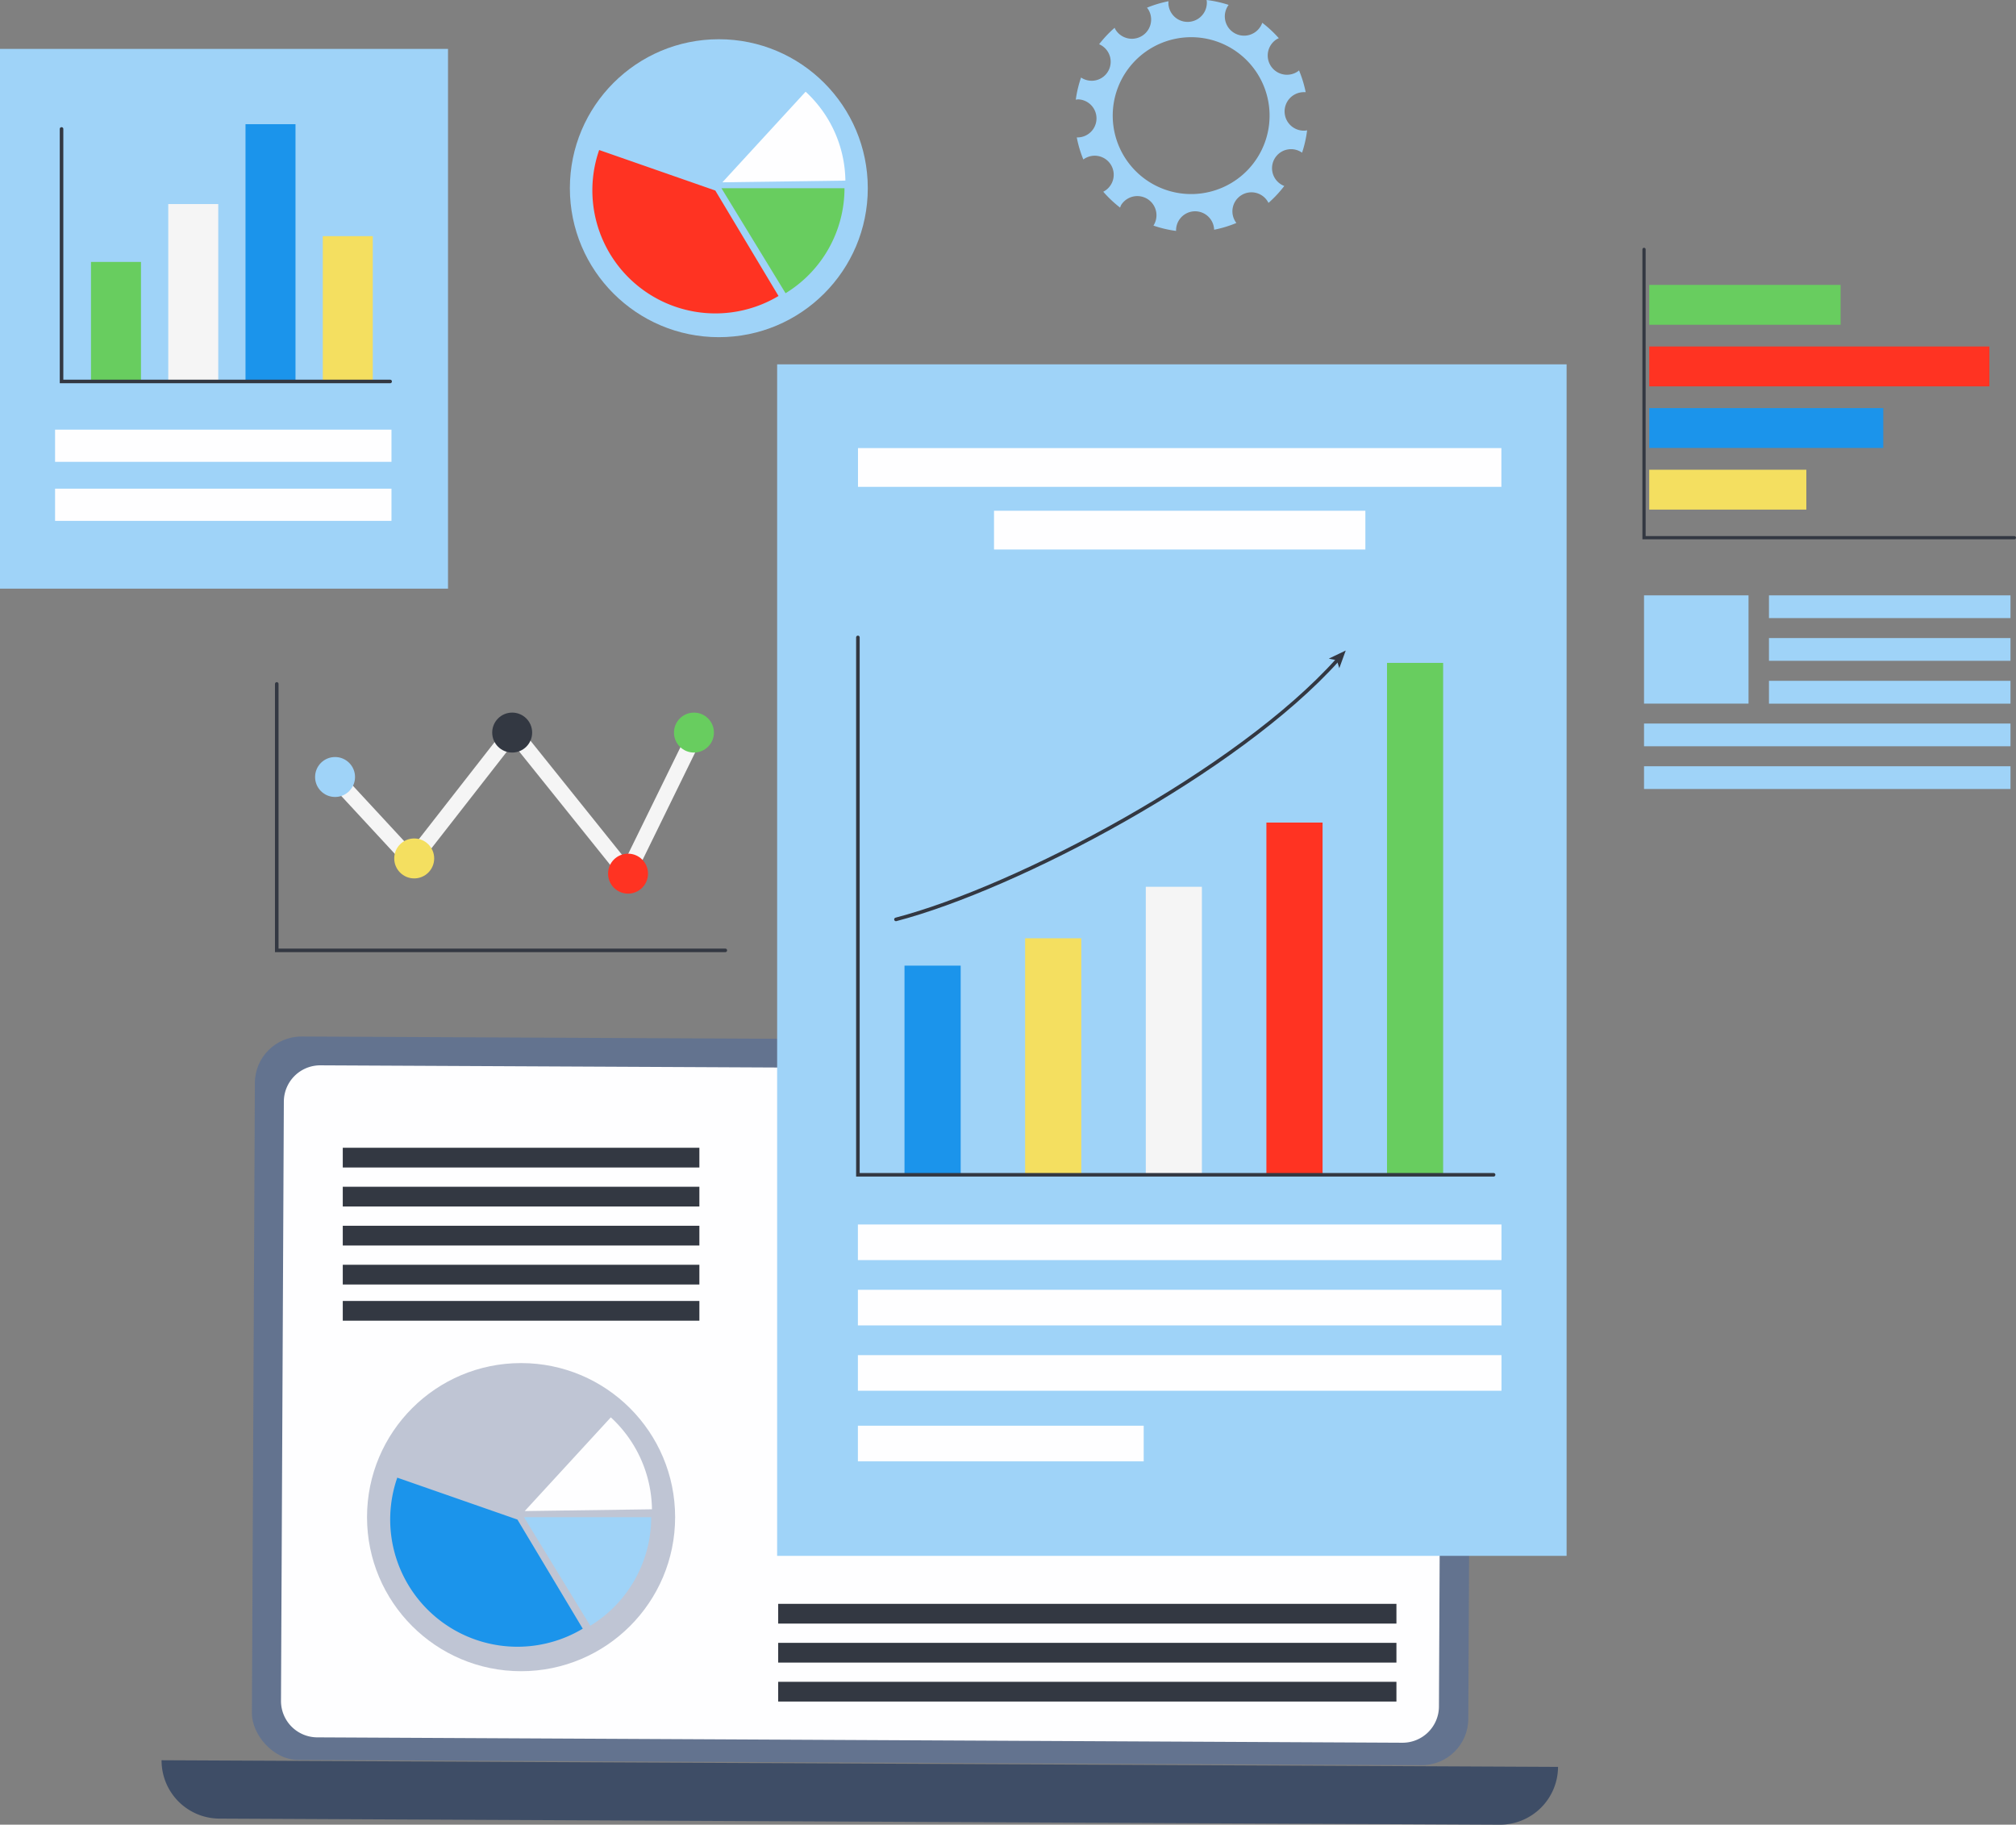 <svg xmlns="http://www.w3.org/2000/svg" viewBox="0 0 423.88 383.63"><rect x="0" y="0" width="423.88" height="383.63" fill="#808080" stroke="none"/><defs><style>.cls-1{fill:#bfd2ff;}.cls-2{fill:#63738f;}.cls-3{fill:#333842;}.cls-4{fill:#3e4d66;}.cls-5{fill:#fefeff;}.cls-6{fill:#f4df60;}.cls-7{fill:#1b94eb;}.cls-8{fill:#f32;}.cls-9{fill:#68cd5f;}.cls-10,.cls-13{fill:none;stroke:#333842;stroke-linecap:round;stroke-miterlimit:10;}.cls-10{stroke-width:0.68px;}.cls-11{fill:#9fd3f8;}.cls-12{fill:#f5f5f5;}.cls-13{stroke-width:0.75px;}.cls-14{fill:#bfc5d4;}</style></defs><title>marketing</title><g id="OBJECTS"><path class="cls-1" d="M132.14,441.18q6.74,1.36,13.51,2.56h4.72Z" transform="translate(-44.31 -68.6)"/><rect class="cls-2" x="97.57" y="287.1" width="255.76" height="152.09" rx="9.79" ry="9.79" transform="translate(-42.58 -69.68) rotate(0.27)"/><circle class="cls-3" cx="225.8" cy="290.16" r="1.17" transform="translate(-109.75 445.96) rotate(-89.73)"/><path class="cls-4" d="M371.9,440.08h0l-293.62-1.4h0a12.21,12.21,0,0,0,12.15,12.27l269.2,1.28A12.21,12.21,0,0,0,371.9,440.08Z" transform="translate(-44.31 -68.6)"/><path class="cls-5" d="M339.2,435,111,433.87a7.65,7.65,0,0,1-7.61-7.68l.6-126a7.65,7.65,0,0,1,7.68-7.61l228.18,1.09a7.65,7.65,0,0,1,7.61,7.68l-.6,126A7.65,7.65,0,0,1,339.2,435Z" transform="translate(-44.31 -68.6)"/><rect class="cls-6" x="403.4" y="155.03" width="8.38" height="33.04" transform="translate(191.73 510.54) rotate(-90)"/><rect class="cls-7" x="411.49" y="133.99" width="8.38" height="49.21" transform="translate(212.77 505.67) rotate(-90)"/><rect class="cls-8" x="422.64" y="109.88" width="8.38" height="71.52" transform="translate(236.88 503.87) rotate(-90)"/><rect class="cls-9" x="407" y="112.57" width="8.38" height="40.24" transform="translate(234.19 475.28) rotate(-90)"/><polyline class="cls-10" points="345.67 52.43 345.67 113.05 423.54 113.05"/><rect class="cls-11" x="371.94" y="125.17" width="50.78" height="4.78"/><rect class="cls-11" x="371.94" y="134.15" width="50.78" height="4.78"/><rect class="cls-11" x="371.94" y="143.14" width="50.78" height="4.8"/><rect class="cls-11" x="345.67" y="125.17" width="21.97" height="22.76"/><rect class="cls-11" x="345.67" y="152.12" width="77.05" height="4.78"/><rect class="cls-11" x="345.67" y="161.1" width="77.05" height="4.78"/><path class="cls-11" d="M290,68.86a24.35,24.35,0,0,0-4.53,1.36,3.9,3.9,0,0,1,.26.34,4,4,0,0,1-6.86,4.29,4,4,0,0,1-.2-.41,24.67,24.67,0,0,0-3.26,3.46,4,4,0,1,1-3.8,7,24.33,24.33,0,0,0-1.11,4.66,4,4,0,0,1,.5-.07,4,4,0,1,1-.29,8,24.35,24.35,0,0,0,1.38,4.64,4,4,0,1,1,4.19,6.78,24.67,24.67,0,0,0,3.54,3.34,4,4,0,0,1,.23-.57,4,4,0,1,1,6.78,4.35,24.34,24.34,0,0,0,4.76,1.12,4,4,0,1,1,8-.25,24.36,24.36,0,0,0,4.68-1.42,4,4,0,1,1,6.75-4.22,24.68,24.68,0,0,0,3.32-3.56,4,4,0,1,1,3.74-7A24.33,24.33,0,0,0,319.14,96a4,4,0,0,1-.54.07,4,4,0,1,1-.29-8.09,4,4,0,0,1,.53,0,24.32,24.32,0,0,0-1.4-4.58,4,4,0,0,1-.39.3,4,4,0,0,1-4.29-6.86,4,4,0,0,1,.43-.21,24.65,24.65,0,0,0-3.48-3.24,3.87,3.87,0,0,1-.17.41,4.05,4.05,0,1,1-6.9-4.17A24.34,24.34,0,0,0,298,68.6a3.94,3.94,0,0,1,.06.41,4,4,0,0,1-8.09.29A4,4,0,0,1,290,68.86Zm4.18,7.57a16.49,16.49,0,1,1-15.9,17.06A16.49,16.49,0,0,1,294.22,76.43Z" transform="translate(-44.31 -68.6)"/><rect class="cls-11" x="34.67" y="88.53" width="113.48" height="94.2" transform="translate(182.73 -24.39) rotate(90)"/><rect class="cls-9" x="19.13" y="55.07" width="10.51" height="24.86"/><rect class="cls-12" x="35.38" y="42.9" width="10.51" height="37.03"/><rect class="cls-7" x="51.62" y="26.11" width="10.51" height="53.83"/><rect class="cls-6" x="67.87" y="49.65" width="10.51" height="30.28"/><polyline class="cls-13" points="12.94 27.11 12.94 80.2 82.03 80.2"/><rect class="cls-5" x="11.58" y="90.33" width="70.73" height="6.77"/><rect class="cls-5" x="11.58" y="102.74" width="70.73" height="6.77"/><polygon class="cls-12" points="144.58 154.01 131.53 180.65 107.83 151.11 86.48 178.46 70.74 161.46 68.35 163.67 86.7 183.5 107.86 156.38 132.21 186.71 147.02 156.45 144.58 154.01"/><circle class="cls-8" cx="132.05" cy="183.68" r="4.2"/><circle class="cls-9" cx="145.91" cy="154.02" r="4.2"/><circle class="cls-3" cx="107.69" cy="154.02" r="4.2"/><circle class="cls-6" cx="87.09" cy="180.48" r="4.2"/><circle class="cls-11" cx="70.45" cy="163.36" r="4.2"/><polyline class="cls-13" points="58.19 143.79 58.19 199.81 152.5 199.81"/><circle class="cls-14" cx="109.56" cy="318.97" r="32.39"/><path class="cls-7" d="M153.1,388.08l-25.26-8.81a26.75,26.75,0,0,0,39,31.75Z" transform="translate(-44.31 -68.6)"/><path class="cls-11" d="M154.48,387.58l13.94,22.83a26.75,26.75,0,0,0,12.81-22.83Z" transform="translate(-44.31 -68.6)"/><path class="cls-5" d="M154.64,386.29l26.75-.37a26.75,26.75,0,0,0-8.65-19.33Z" transform="translate(-44.31 -68.6)"/><rect class="cls-3" x="72.07" y="265.91" width="74.98" height="4.15"/><rect class="cls-3" x="72.07" y="257.71" width="74.98" height="4.15"/><rect class="cls-3" x="72.07" y="249.51" width="74.98" height="4.15"/><rect class="cls-3" x="72.07" y="241.31" width="74.98" height="4.15"/><rect class="cls-3" x="72.07" y="273.52" width="74.98" height="4.15"/><rect class="cls-3" x="163.62" y="353.59" width="129.99" height="4.15"/><rect class="cls-3" x="163.62" y="345.4" width="129.99" height="4.15"/><rect class="cls-3" x="163.62" y="337.2" width="129.99" height="4.15"/><circle class="cls-11" cx="151.14" cy="39.57" r="31.32"/><path class="cls-8" d="M194.71,108.66l-24.42-8.52A25.87,25.87,0,0,0,208,130.83Z" transform="translate(-44.31 -68.6)"/><path class="cls-9" d="M196,108.17l13.48,22.08a25.87,25.87,0,0,0,12.39-22.08Z" transform="translate(-44.31 -68.6)"/><path class="cls-5" d="M196.2,106.93l25.86-.36a25.87,25.87,0,0,0-8.36-18.69Z" transform="translate(-44.31 -68.6)"/><rect class="cls-11" x="163.4" y="76.6" width="165.99" height="250.51"/><rect class="cls-6" x="215.54" y="197.27" width="11.81" height="49.71"/><rect class="cls-8" x="266.27" y="172.94" width="11.81" height="74.04"/><rect class="cls-9" x="291.63" y="139.37" width="11.8" height="107.61"/><path class="cls-13" d="M232.69,261.9c25.41-6.64,71.84-31.13,92.87-54.57" transform="translate(-44.31 -68.6)"/><polygon class="cls-3" points="282.95 136.77 281.6 140.48 281.08 138.83 279.39 138.47 282.95 136.77"/><rect class="cls-12" x="240.91" y="186.44" width="11.8" height="60.55"/><rect class="cls-7" x="190.18" y="203.02" width="11.81" height="43.96"/><polyline class="cls-13" points="314.04 246.99 180.38 246.99 180.38 134.01"/><rect class="cls-5" x="180.4" y="94.21" width="135.28" height="8.15"/><rect class="cls-5" x="209" y="107.38" width="78.08" height="8.15"/><rect class="cls-5" x="180.38" y="257.44" width="135.32" height="7.49"/><rect class="cls-5" x="180.38" y="271.17" width="135.32" height="7.49"/><rect class="cls-5" x="180.38" y="284.91" width="135.32" height="7.49"/><rect class="cls-5" x="180.38" y="299.75" width="60.09" height="7.49"/></g></svg>